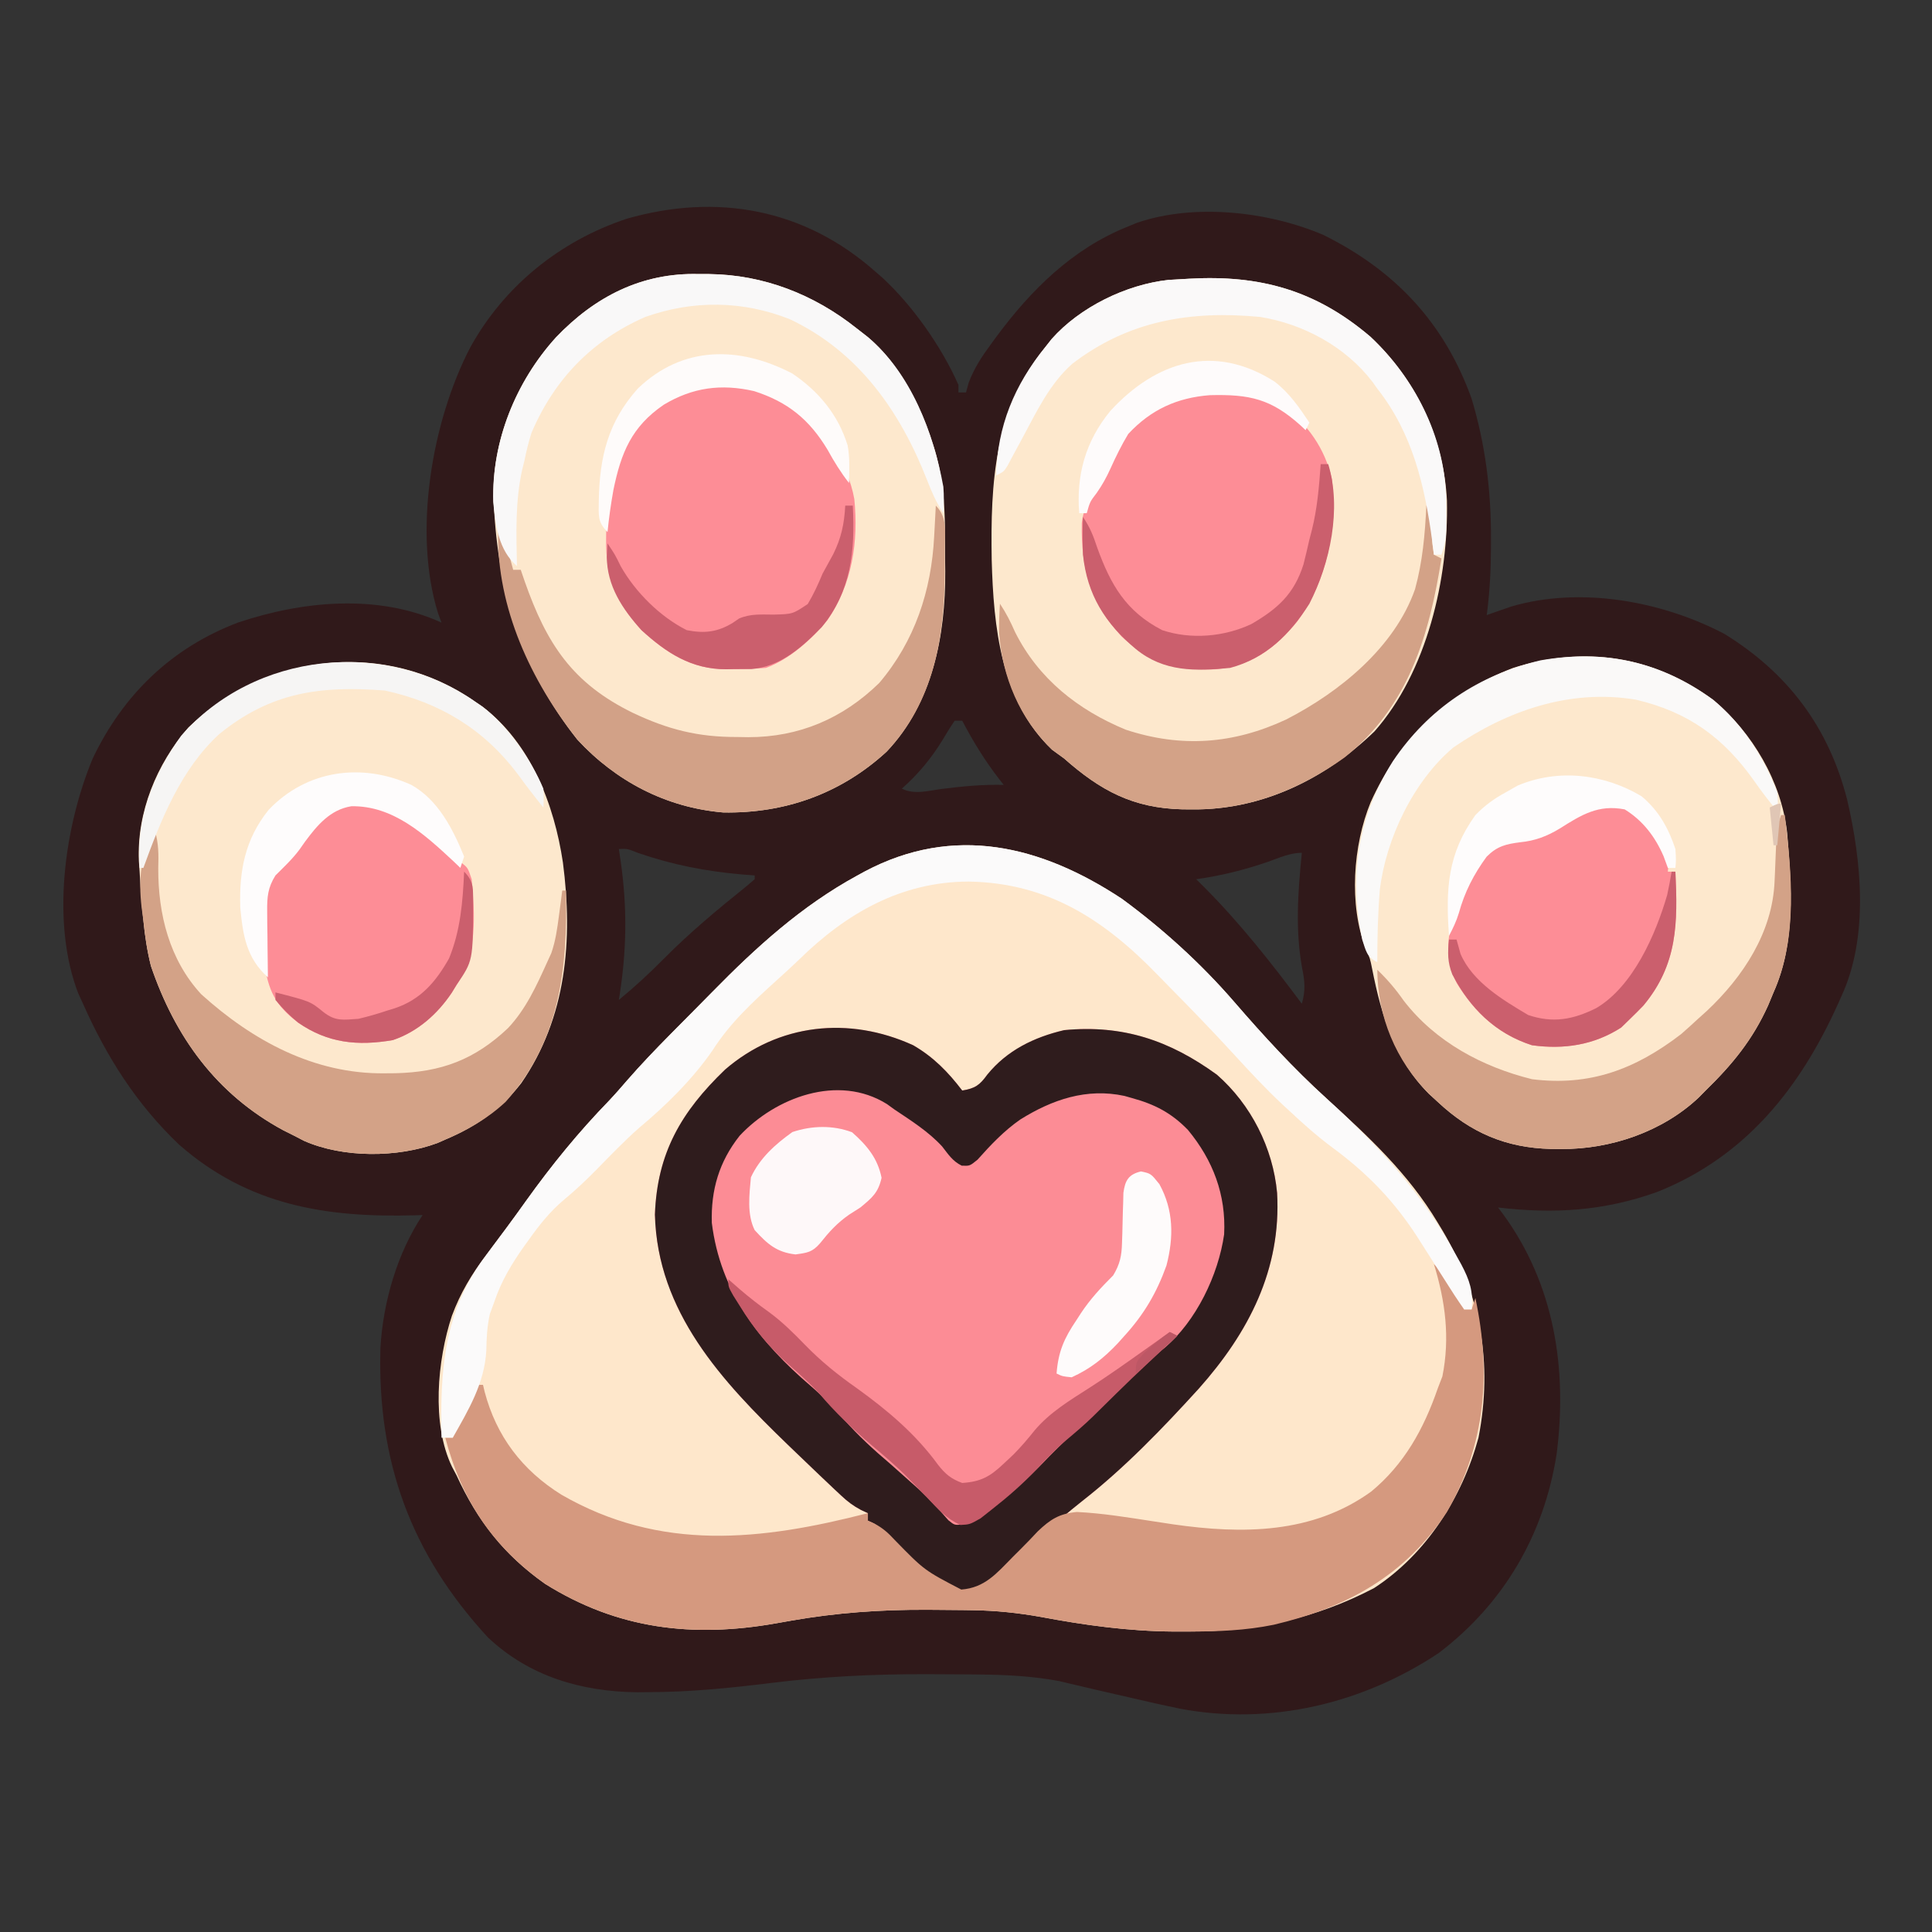 <?xml version="1.0" encoding="UTF-8"?>
<svg version="1.1" xmlns="http://www.w3.org/2000/svg" width="512" height="512">
<rect width="100%" height="100%" fill="#333333" stroke="none"/>
<path d="M0 0 C0.602 0.519 1.204 1.039 1.824 1.574 C9.959 9.102 17.509 19.883 22 30 C22 30.66 22 31.32 22 32 C22.66 32 23.32 32 24 32 C24.235 31.151 24.469 30.301 24.711 29.426 C26.164 25.564 28.197 22.479 30.625 19.188 C31.074 18.573 31.524 17.958 31.987 17.325 C41.245 4.81 52.283 -6.151 67 -12 C67.767 -12.317 68.534 -12.634 69.324 -12.961 C84.568 -18.178 104.114 -15.961 118.688 -9.75 C137.677 -0.352 150.748 13.51 157.973 33.602 C161.663 45.81 163.193 58.23 163.125 70.938 C163.123 71.811 163.121 72.684 163.119 73.583 C163.08 79.447 162.776 85.182 162 91 C162.58 90.795 163.16 90.59 163.758 90.379 C164.539 90.109 165.32 89.84 166.125 89.562 C166.891 89.296 167.656 89.029 168.445 88.754 C186.819 83.332 208.42 87.286 225 96 C241.866 106.396 252.608 120.765 257.497 139.852 C261.348 156.285 263.274 176.304 256 192 C255.726 192.615 255.452 193.229 255.17 193.862 C245.068 216.345 230.571 234.559 207.188 243.875 C193.031 248.939 179.846 249.736 165 248 C165.447 248.594 165.895 249.189 166.355 249.801 C179.948 268.436 183.431 290.84 180.504 313.473 C177.133 334.833 166.428 353.051 149.246 366.09 C129.088 379.499 104.63 385.336 80.711 380.82 C76.459 379.943 72.228 378.988 68 378 C65.068 377.325 62.137 376.651 59.204 375.979 C57.333 375.548 55.464 375.11 53.597 374.663 C52.736 374.461 51.875 374.259 50.988 374.051 C49.867 373.783 49.867 373.783 48.724 373.509 C41.707 372.198 34.703 371.827 27.578 371.762 C26.692 371.752 25.807 371.743 24.894 371.733 C22.013 371.708 19.131 371.696 16.25 371.688 C15.258 371.684 14.265 371.68 13.243 371.676 C-0.51 371.65 -13.978 372.309 -27.625 374 C-38.456 375.339 -49.066 376.407 -60 376.438 C-61.037 376.447 -62.074 376.457 -63.143 376.467 C-77.933 376.302 -91.766 372.245 -102.688 361.938 C-123.191 339.71 -132.028 315.225 -131.184 285.224 C-130.494 273.111 -126.745 260.117 -120 250 C-120.643 250.021 -121.286 250.042 -121.949 250.063 C-145.62 250.73 -166.178 247.45 -184.547 231.336 C-195.776 220.644 -203.721 208.155 -210 194 C-210.415 193.1 -210.83 192.2 -211.258 191.273 C-218.492 172.506 -214.969 147.205 -207.441 129.027 C-199.385 112.107 -186.514 99.658 -168.953 92.992 C-151.869 87.252 -131.846 85.279 -115 93 C-115.309 92.154 -115.619 91.309 -115.938 90.438 C-122.567 68.988 -117.578 39.696 -107.375 20.062 C-98.367 3.761 -83.594 -8.123 -66.008 -14 C-41.992 -20.919 -18.777 -16.672 0 0 Z M21 119 C19.873 120.645 18.823 122.344 17.812 124.062 C14.726 129.082 11.39 133.09 7 137 C10.362 138.681 14.059 137.527 17.688 137.062 C23.17 136.37 28.47 135.874 34 136 C33.437 135.29 33.437 135.29 32.863 134.566 C29.037 129.622 25.897 124.537 23 119 C22.34 119 21.68 119 21 119 Z M-68 153 C-67.856 153.955 -67.711 154.91 -67.562 155.895 C-65.715 168.761 -65.89 180.097 -68 193 C-63.805 189.534 -59.888 185.935 -56.062 182.062 C-49.164 175.102 -41.768 168.947 -34.125 162.82 C-33.073 161.919 -33.073 161.919 -32 161 C-32 160.67 -32 160.34 -32 160 C-33.114 159.914 -34.227 159.827 -35.375 159.738 C-45.037 158.884 -53.769 157.193 -62.938 154.023 C-65.778 152.894 -65.778 152.894 -68 153 Z M104.062 156.375 C97.778 158.539 91.598 160.081 85 161 C85.732 161.727 86.464 162.454 87.219 163.203 C96.755 172.793 104.923 183.181 113 194 C114.01 190.439 113.812 188.145 113.062 184.5 C111.226 174.274 111.979 164.286 113 154 C109.839 154 107.016 155.336 104.062 156.375 Z " fill="#30191A" transform="translate(232,72)"/>
<path d="M0 0 C10.837 7.958 20.995 17.179 29.793 27.359 C37.488 36.261 45.452 44.947 54.168 52.859 C65.284 62.966 75.89 72.798 83.668 85.797 C84.064 86.451 84.46 87.104 84.868 87.778 C95.074 104.92 98.32 123.058 94.484 142.797 C90.195 158.557 80.687 173.632 66.82 182.648 C51.262 190.815 35.057 194.191 17.605 194.172 C16.308 194.172 15.01 194.173 13.674 194.174 C1.722 194.084 -9.893 192.488 -21.627 190.278 C-27.573 189.221 -33.384 188.614 -39.422 188.523 C-40.191 188.511 -40.96 188.499 -41.753 188.486 C-44.258 188.454 -46.764 188.435 -49.27 188.422 C-50.56 188.414 -50.56 188.414 -51.876 188.405 C-64.042 188.366 -75.727 189.184 -87.707 191.297 C-88.371 191.414 -89.034 191.531 -89.718 191.651 C-90.371 191.766 -91.024 191.882 -91.697 192 C-113.661 195.874 -133.639 193.592 -152.887 181.523 C-163.802 173.817 -170.812 164.815 -176.332 152.797 C-176.728 152.051 -177.124 151.304 -177.531 150.535 C-183.027 139.178 -181.451 122.206 -177.568 110.491 C-175.31 104.42 -172.361 99.5 -168.457 94.359 C-167.891 93.598 -167.325 92.836 -166.742 92.052 C-165.548 90.445 -164.351 88.842 -163.149 87.241 C-161.345 84.814 -159.58 82.364 -157.824 79.902 C-151.084 70.498 -144.015 61.821 -135.957 53.52 C-134.289 51.752 -132.702 49.931 -131.117 48.088 C-127.465 43.901 -123.644 39.914 -119.738 35.965 C-119.029 35.248 -118.32 34.53 -117.589 33.791 C-116.095 32.283 -114.599 30.776 -113.102 29.271 C-111.598 27.757 -110.1 26.237 -108.605 24.714 C-96.938 12.815 -84.93 1.905 -70.207 -6.141 C-69.544 -6.503 -68.882 -6.866 -68.199 -7.24 C-44.583 -19.778 -21.511 -14.223 0 0 Z " fill="#FEE7CB" transform="translate(297.332,238.203)"/>
<path d="M0 0 C5.379 3.119 9.255 7.085 13 12 C16.408 11.442 17.626 10.59 19.625 7.812 C24.879 1.348 31.995 -2.113 40 -4 C55.606 -5.495 67.994 -1.266 80.496 7.812 C89.538 15.712 95.358 27.253 96.441 39.121 C97.597 59.44 88.891 76.152 75.68 91.008 C66.061 101.573 56.025 112.019 44.75 120.828 C41.162 123.662 37.707 126.634 34.25 129.625 C33.328 130.416 33.328 130.416 32.388 131.222 C28.622 134.483 25.09 137.877 21.667 141.498 C18.629 144.236 16.709 145.025 12.59 144.879 C8.58 143.897 6.662 142.623 3.562 139.938 C2.627 139.132 1.691 138.326 0.727 137.496 C-2.434 134.603 -5.483 131.631 -8.441 128.531 C-9.94 126.902 -9.94 126.902 -12 126 C-12 125.34 -12 124.68 -12 124 C-12.895 123.587 -12.895 123.587 -13.808 123.166 C-15.899 122.054 -17.355 120.951 -19.074 119.34 C-19.651 118.802 -20.227 118.265 -20.822 117.711 C-21.437 117.126 -22.053 116.54 -22.688 115.938 C-23.337 115.323 -23.987 114.709 -24.657 114.076 C-26.78 112.06 -28.891 110.032 -31 108 C-31.726 107.303 -32.452 106.605 -33.2 105.887 C-50.694 89.003 -67.783 70.709 -68.438 44.875 C-67.854 28.565 -61.488 17.649 -49.844 6.453 C-35.689 -5.758 -17.035 -7.774 0 0 Z " fill="#FC8C95" transform="translate(242,277)"/>
<path d="M0 0 C18.67 -1.049 33.493 3.045 47.968 15.39 C60.072 26.735 67.397 42.212 68.237 58.821 C68.677 79.443 62.977 104.173 49.027 119.972 C35.965 132.58 19.256 140.769 0.968 140.64 C-0.475 140.63 -0.475 140.63 -1.947 140.621 C-14.927 140.289 -23.536 135.71 -33.219 127.14 C-34.271 126.377 -35.323 125.614 -36.407 124.828 C-49.988 111.85 -51.924 92.348 -52.407 74.507 C-52.735 53.975 -51.768 34.747 -38.219 18.14 C-37.67 17.443 -37.121 16.745 -36.555 16.027 C-29.078 7.545 -16.801 1.558 -5.598 0.324 C-3.732 0.222 -1.865 0.118 0 0 Z " fill="#FDE8CD" transform="translate(315.219,73.86)"/>
<path d="M0 0 C1.406 0.002 1.406 0.002 2.84 0.004 C17.272 0.186 30.619 5.416 41.875 14.375 C42.865 15.147 43.855 15.919 44.875 16.715 C53.059 23.6 58.656 34.331 61.875 44.375 C62.133 45.173 62.391 45.971 62.657 46.793 C65.078 55.155 65.369 63.15 65.321 71.782 C65.313 74.108 65.341 76.432 65.373 78.758 C65.453 95.86 62.02 113.723 49.84 126.57 C37.71 137.712 22.886 142.969 6.562 142.688 C-8.567 141.405 -21.883 134.446 -32.125 123.375 C-46.265 105.529 -52.682 85.86 -54.125 63.375 C-54.197 62.26 -54.269 61.145 -54.344 59.996 C-54.837 44.218 -48.372 28.479 -37.812 16.812 C-27.471 5.966 -15.007 -0.395 0 0 Z " fill="#FDE8CD" transform="translate(185.125,72.625)"/>
<path d="M0 0 C10.353 8.676 18.042 21.657 19.543 35.156 C20.744 49.35 21.866 64.25 15.938 77.5 C15.463 78.643 14.989 79.787 14.5 80.965 C10.39 90.065 5.027 96.591 -2.062 103.5 C-2.67 104.116 -3.277 104.732 -3.902 105.367 C-13.523 114.447 -27.294 119.095 -40.312 119 C-41.691 118.991 -41.691 118.991 -43.097 118.983 C-54.993 118.672 -64.333 114.683 -73.062 106.5 C-73.835 105.792 -74.607 105.085 -75.402 104.355 C-84.508 95.219 -87.965 83.685 -90.422 71.305 C-90.981 68.507 -90.981 68.507 -92.078 66.008 C-96.662 54.331 -95.51 38.528 -90.821 27.104 C-83.106 9.992 -70.49 -1.75 -53.062 -8.5 C-34.102 -14.435 -16.041 -11.74 0 0 Z " fill="#FDE8CD" transform="translate(454.062,185.5)"/>
<path d="M0 0 C0.612 0.416 1.225 0.833 1.855 1.262 C14.659 11.018 20.884 27.205 23.178 42.573 C25.851 63.076 24.151 83.639 12.125 101.062 C6.674 108.047 0.123 112.584 -8 116 C-9.019 116.451 -9.019 116.451 -10.059 116.91 C-20.646 120.855 -35.117 120.907 -45.465 116.316 C-46.301 115.882 -47.138 115.448 -48 115 C-48.971 114.514 -49.941 114.028 -50.941 113.527 C-68.669 103.95 -79.594 88.805 -86 70 C-86.998 66.012 -87.59 62.088 -88 58 C-88.164 56.391 -88.164 56.391 -88.332 54.75 C-88.619 51.501 -88.826 48.257 -89 45 C-89.066 44.073 -89.131 43.146 -89.199 42.191 C-89.744 29.246 -84.517 16.465 -76.039 6.754 C-55.291 -13.03 -23.694 -16.623 0 0 Z " fill="#FDE8CD" transform="translate(126,186)"/>
<path d="M0 0 C5.379 3.119 9.255 7.085 13 12 C16.408 11.442 17.626 10.59 19.625 7.812 C24.879 1.348 31.995 -2.113 40 -4 C55.606 -5.495 67.994 -1.266 80.496 7.812 C89.538 15.712 95.358 27.253 96.441 39.121 C97.597 59.44 88.891 76.152 75.68 91.008 C66.061 101.573 56.025 112.019 44.75 120.828 C41.162 123.662 37.707 126.634 34.25 129.625 C33.328 130.416 33.328 130.416 32.388 131.222 C28.622 134.483 25.09 137.877 21.667 141.498 C18.629 144.236 16.709 145.025 12.59 144.879 C8.58 143.897 6.662 142.623 3.562 139.938 C2.627 139.132 1.691 138.326 0.727 137.496 C-2.434 134.603 -5.483 131.631 -8.441 128.531 C-9.94 126.902 -9.94 126.902 -12 126 C-12 125.34 -12 124.68 -12 124 C-12.895 123.587 -12.895 123.587 -13.808 123.166 C-15.899 122.054 -17.355 120.951 -19.074 119.34 C-19.651 118.802 -20.227 118.265 -20.822 117.711 C-21.437 117.126 -22.053 116.54 -22.688 115.938 C-23.337 115.323 -23.987 114.709 -24.657 114.076 C-26.78 112.06 -28.891 110.032 -31 108 C-31.726 107.303 -32.452 106.605 -33.2 105.887 C-50.694 89.003 -67.783 70.709 -68.438 44.875 C-67.854 28.565 -61.488 17.649 -49.844 6.453 C-35.689 -5.758 -17.035 -7.774 0 0 Z M-46 24 C-51.424 30.869 -53.617 38.326 -53.363 47.047 C-51.116 65.313 -40.79 78.638 -27.125 90.312 C-23.983 93.012 -21.237 95.891 -18.5 99 C-14.608 103.411 -10.483 107.209 -6 111 C-4.306 112.493 -2.619 113.994 -0.938 115.5 C-0.097 116.25 0.743 117 1.609 117.773 C4.356 120.332 6.878 123.044 9.332 125.883 C10.984 127.218 10.984 127.218 13.301 126.969 C16.819 125.706 19.491 123.686 22.375 121.375 C22.949 120.924 23.522 120.473 24.113 120.009 C28.381 116.61 32.27 112.981 36 109 C39.643 105.289 43.41 101.752 47.25 98.25 C51.968 93.927 56.547 89.508 61.02 84.93 C62.791 83.203 64.597 81.743 66.562 80.25 C74.965 73.196 80.884 60.879 82.41 50.105 C82.945 39.64 79.462 30.466 72.812 22.438 C68.432 17.925 64.019 15.653 58 14 C57.337 13.812 56.675 13.624 55.992 13.43 C45.979 11.27 36.864 14.387 28.375 19.688 C24.035 22.71 20.555 26.405 17.043 30.34 C15 32 15 32 12.867 31.914 C10.445 30.728 9.304 28.907 7.672 26.816 C4.027 22.857 -0.551 19.979 -5 17 C-5.637 16.539 -6.274 16.077 -6.93 15.602 C-19.86 7.499 -36.531 13.849 -46 24 Z " fill="#2F1C1D" transform="translate(242,277)"/>
<path d="M0 0 C3.193 3.099 5.678 6.186 8 10 C8 10.66 8 11.32 8 12 C8.66 12 9.32 12 10 12 C10.33 11.01 10.66 10.02 11 9 C15.223 28.91 13.686 47.865 3.438 65.723 C-7.74 82.677 -23.053 91.001 -42.419 95.571 C-49.969 97.118 -57.371 97.384 -65.062 97.375 C-66.36 97.376 -67.658 97.376 -68.994 97.377 C-80.946 97.287 -92.561 95.691 -104.295 93.481 C-110.241 92.424 -116.052 91.817 -122.09 91.727 C-122.859 91.714 -123.628 91.702 -124.421 91.689 C-126.926 91.657 -129.432 91.639 -131.938 91.625 C-132.797 91.619 -133.657 91.614 -134.544 91.608 C-146.71 91.569 -158.395 92.388 -170.375 94.5 C-171.039 94.617 -171.702 94.734 -172.386 94.854 C-173.039 94.969 -173.692 95.085 -174.365 95.204 C-196.329 99.077 -216.307 96.795 -235.555 84.727 C-249.518 74.867 -257.701 62.427 -262 46 C-261.34 46 -260.68 46 -260 46 C-259.888 45.274 -259.776 44.549 -259.66 43.801 C-258.97 40.874 -257.945 38.777 -256.438 36.188 C-255.982 35.397 -255.527 34.607 -255.059 33.793 C-254.709 33.201 -254.36 32.61 -254 32 C-253.34 32 -252.68 32 -252 32 C-251.78 32.926 -251.78 32.926 -251.555 33.871 C-248.44 45.634 -241.622 54.624 -231.224 61.107 C-204.937 76.268 -178.336 73.298 -150 66 C-150 66.66 -150 67.32 -150 68 C-149.404 68.266 -148.809 68.531 -148.195 68.805 C-145.937 70.034 -144.613 71.248 -142.875 73.125 C-135.039 81.15 -135.039 81.15 -125.25 86.25 C-118.995 85.769 -115.889 81.947 -111.688 77.688 C-110.909 76.91 -110.13 76.133 -109.328 75.332 C-107.854 73.855 -106.402 72.355 -104.984 70.824 C-101.642 67.641 -99.275 66.118 -94.613 65.688 C-87.801 66.018 -81.132 67.129 -74.397 68.16 C-73.524 68.293 -72.65 68.426 -71.75 68.562 C-70.869 68.697 -69.989 68.831 -69.081 68.969 C-50.79 71.602 -32.181 71.518 -16.625 60.285 C-7.837 53.026 -2.68 43.651 1 33 C1.413 31.927 1.825 30.855 2.25 29.75 C4.297 19.516 3.041 9.884 0 0 Z " fill="#D5997F" transform="translate(380,335)"/>
<path d="M0 0 C7.553 6.121 14.029 14.742 15.767 24.502 C16.914 35.827 15.197 47.039 8.68 56.57 C4.491 61.676 -1.363 66.957 -7.633 69.258 C-10.448 69.477 -13.132 69.582 -15.945 69.57 C-16.679 69.586 -17.414 69.603 -18.17 69.619 C-27.387 69.627 -33.991 65.319 -40.633 59.258 C-47.293 51.905 -50.181 44.98 -50.008 35.133 C-49.998 34.299 -49.988 33.465 -49.977 32.606 C-49.706 21.706 -48.136 11.608 -40.633 3.258 C-28.877 -7.899 -13.57 -8.98 0 0 Z " fill="#FD8D96" transform="translate(210.633,107.742)"/>
<path d="M0 0 C6.745 5.04 11.208 11.366 13.148 19.605 C14.438 32.878 11.887 46.492 3.898 57.355 C-1.991 64.481 -8.239 69.053 -17.621 69.977 C-28.183 70.297 -34.78 68.564 -42.602 61.293 C-50.867 52.394 -53.41 43.288 -53.172 31.211 C-52.38 24.766 -48.368 19.88 -44.852 14.605 C-44.284 13.295 -43.722 11.983 -43.164 10.668 C-40.067 4.353 -34.149 0.266 -27.727 -2.332 C-18.556 -4.886 -8.305 -4.925 0 0 Z " fill="#FD8D96" transform="translate(339.852,107.395)"/>
<path d="M0 0 C10.837 7.958 20.995 17.179 29.793 27.359 C37.488 36.261 45.452 44.947 54.168 52.859 C68.198 65.616 79.566 78 88.73 94.734 C89.125 95.444 89.52 96.154 89.927 96.886 C92.114 101.031 93.142 103.988 92.668 108.797 C92.008 108.797 91.348 108.797 90.668 108.797 C88.895 106.266 87.237 103.73 85.605 101.109 C84.605 99.541 83.604 97.973 82.602 96.406 C81.216 94.231 79.832 92.055 78.45 89.877 C72.225 80.153 65.063 72.756 55.781 65.922 C51.756 62.925 48.071 59.67 44.418 56.234 C43.55 55.437 43.55 55.437 42.664 54.623 C38.037 50.298 33.757 45.68 29.483 41.013 C24.086 35.133 18.555 29.393 12.941 23.72 C11.797 22.559 10.658 21.393 9.525 20.222 C-4.69 5.539 -19.605 -4.233 -40.645 -4.578 C-58.571 -4.523 -73.101 3.852 -85.637 16.164 C-87.521 17.979 -89.452 19.735 -91.395 21.488 C-97.852 27.347 -103.862 32.859 -108.57 40.262 C-113.912 47.949 -120.902 54.808 -128.07 60.789 C-131.94 64.224 -135.527 67.952 -139.146 71.648 C-141.967 74.51 -144.801 77.225 -147.91 79.773 C-151.534 82.829 -154.273 86.264 -157.02 90.109 C-157.496 90.769 -157.972 91.428 -158.463 92.107 C-161.763 96.772 -164.51 101.352 -166.332 106.797 C-166.724 107.869 -167.116 108.942 -167.52 110.047 C-168.258 113.454 -168.385 116.273 -168.457 119.734 C-168.954 128.442 -173.135 135.35 -177.332 142.797 C-178.322 142.797 -179.312 142.797 -180.332 142.797 C-180.721 124.755 -179.727 109.198 -168.457 94.359 C-167.891 93.598 -167.325 92.836 -166.742 92.052 C-165.548 90.445 -164.351 88.842 -163.149 87.241 C-161.345 84.814 -159.58 82.364 -157.824 79.902 C-151.084 70.498 -144.015 61.821 -135.957 53.52 C-134.289 51.752 -132.702 49.931 -131.117 48.088 C-127.465 43.901 -123.644 39.914 -119.738 35.965 C-119.029 35.248 -118.32 34.53 -117.589 33.791 C-116.095 32.283 -114.599 30.776 -113.102 29.271 C-111.598 27.757 -110.1 26.237 -108.605 24.714 C-96.938 12.815 -84.93 1.905 -70.207 -6.141 C-69.544 -6.503 -68.882 -6.866 -68.199 -7.24 C-44.583 -19.778 -21.511 -14.223 0 0 Z " fill="#FBFAFA" transform="translate(297.332,238.203)"/>
<path d="M0 0 C4.573 3.041 8.84 6.869 11 12 C11.188 14.812 11.188 14.812 11 17 C11.66 17 12.32 17 13 17 C13.637 30.53 13.622 41.582 4.5 52.5 C3.354 53.687 2.19 54.857 1 56 C0.216 56.763 -0.568 57.526 -1.375 58.312 C-8.605 62.96 -16.523 64.162 -25 63 C-33.885 60.152 -40.11 54.398 -44.938 46.562 C-48.532 39.528 -47.258 33.196 -45.117 25.887 C-42.65 19.513 -39.007 12.606 -33 9 C-30.809 8.48 -30.809 8.48 -28.438 8.188 C-22.216 7.109 -17.383 4.164 -12 1 C-7.89 -1.332 -4.484 -1.533 0 0 Z " fill="#FD8D96" transform="translate(431,214)"/>
<path d="M0 0 C6.126 2.81 11.099 6.746 16.203 11.105 C18.56 13.182 18.56 13.182 20.906 14.777 C22.648 16.191 22.648 16.191 23.648 19.191 C24.512 28.666 25.178 39.061 19.648 47.191 C19.224 47.882 18.8 48.573 18.363 49.285 C14.574 54.943 9.302 59.624 2.758 61.828 C-6.591 63.438 -14.497 62.634 -22.352 57.191 C-28.461 52.615 -30.249 48.645 -31.352 41.191 C-31.644 37.976 -31.721 34.794 -31.727 31.566 C-31.751 30.759 -31.776 29.953 -31.801 29.121 C-31.829 23.303 -30.707 19.964 -27.352 15.191 C-25.899 13.96 -24.443 12.729 -22.926 11.578 C-21.046 9.922 -19.736 8.109 -18.289 6.066 C-13.462 -0.545 -7.933 -2.728 0 0 Z " fill="#FD8D96" transform="translate(101.352,213.809)"/>
<path d="M0 0 C1.075 3.449 1.037 6.529 0.938 10.125 C0.897 22.206 3.861 34.347 12.355 43.516 C25.954 55.79 42.244 64.644 60.875 64.438 C61.838 64.43 62.801 64.422 63.793 64.415 C75.954 64.133 84.775 60.822 93.609 52.48 C98.371 47.437 101.166 41.266 104 35 C104.364 34.205 104.727 33.409 105.102 32.59 C106.239 29.312 106.675 26.125 107.125 22.688 C107.293 21.433 107.46 20.179 107.633 18.887 C107.815 17.458 107.815 17.458 108 16 C108.33 16 108.66 16 109 16 C109.414 36.697 107.436 55.93 93 72 C88.296 76.374 82.903 79.518 77 82 C75.981 82.451 75.981 82.451 74.941 82.91 C64.354 86.855 49.883 86.907 39.535 82.316 C38.699 81.882 37.862 81.448 37 81 C36.029 80.514 35.059 80.028 34.059 79.527 C16.326 69.948 5.414 54.805 -1 36 C-2.01 32.01 -2.578 28.091 -3 24 C-3.156 22.842 -3.312 21.685 -3.473 20.492 C-4.35 12.609 -3.772 7.026 0 0 Z " fill="#D3A287" transform="translate(41,220)"/>
<path d="M0 0 C3.262 3.262 2.327 7.23 2.38 11.676 C2.378 13.631 2.378 13.631 2.375 15.625 C2.374 16.285 2.374 16.945 2.373 17.624 C2.307 34.967 -0.602 52.082 -13.035 65.195 C-25.165 76.337 -39.989 81.594 -56.312 81.312 C-71.442 80.03 -84.758 73.071 -95 62 C-107.309 46.464 -116.341 27.115 -116 7 C-113.81 10.285 -113.002 13.207 -112 17 C-111.34 17 -110.68 17 -110 17 C-109.648 18.027 -109.296 19.055 -108.934 20.113 C-103.135 36.598 -96.35 47.077 -80.219 54.944 C-70.916 59.342 -62.979 61.346 -52.688 61.312 C-51.706 61.329 -50.724 61.345 -49.713 61.361 C-36.282 61.37 -24.649 56.435 -15 47 C-5.565 35.903 -1.171 22.537 -0.438 8.188 C-0.373 7.005 -0.373 7.005 -0.307 5.799 C-0.201 3.866 -0.1 1.933 0 0 Z " fill="#D2A187" transform="translate(248,134)"/>
<path d="M0 0 C0.33 0 0.66 0 1 0 C1.049 0.927 1.098 1.854 1.148 2.809 C1.261 4.605 1.261 4.605 1.375 6.438 C1.479 8.23 1.479 8.23 1.586 10.059 C1.791 11.515 1.791 11.515 2 13 C2.99 13.495 2.99 13.495 4 14 C0.736 34.57 -4.796 53.321 -21.688 66.75 C-33.686 75.314 -47.029 80.604 -61.812 80.5 C-62.774 80.494 -63.736 80.487 -64.728 80.48 C-77.708 80.148 -86.317 75.57 -96 67 C-97.578 65.855 -97.578 65.855 -99.188 64.688 C-107.743 56.512 -112.399 45.42 -113.238 33.664 C-113.248 31.093 -113.188 28.563 -113 26 C-111.315 28.528 -110.215 30.748 -109 33.5 C-102.784 45.895 -92.325 54.154 -79.656 59.379 C-64.925 64.228 -51.125 63.194 -37.172 56.68 C-23.019 49.445 -8.395 37.548 -3.004 22.156 C-0.997 14.857 -0.353 7.543 0 0 Z " fill="#D3A287" transform="translate(378,134)"/>
<path d="M0 0 C0.33 0 0.66 0 1 0 C2.815 15.479 4.505 32.46 -2 47 C-2.474 48.143 -2.949 49.287 -3.438 50.465 C-7.548 59.565 -12.911 66.091 -20 73 C-20.607 73.616 -21.214 74.232 -21.84 74.867 C-31.46 83.947 -45.232 88.595 -58.25 88.5 C-59.169 88.494 -60.088 88.489 -61.034 88.483 C-72.931 88.172 -82.27 84.183 -91 76 C-91.772 75.292 -92.544 74.585 -93.34 73.855 C-102.09 65.076 -106.941 53.46 -107 41 C-104.321 43.569 -102.123 46.152 -100 49.188 C-91.588 60.098 -79.195 66.726 -66 70 C-50.696 71.917 -38.646 67.393 -26.5 58.062 C-24.977 56.734 -23.477 55.38 -22 54 C-21.223 53.301 -20.445 52.603 -19.645 51.883 C-10.051 42.852 -2.26 31.067 -1.719 17.559 C-1.681 16.728 -1.644 15.897 -1.605 15.041 C-1.535 13.301 -1.465 11.562 -1.395 9.822 C-1.357 8.993 -1.32 8.163 -1.281 7.309 C-1.251 6.554 -1.221 5.799 -1.189 5.021 C-1 3 -1 3 0 0 Z " fill="#D3A287" transform="translate(472,216)"/>
<path d="M0 0 C7.764 6.454 13.339 15.114 16.938 24.5 C17.125 27.438 17.125 27.438 16.938 29.5 C14.849 26.944 12.852 24.377 10.965 21.668 C2.788 10.007 -6.642 3.176 -20.547 -0.082 C-38.002 -2.982 -54.619 2.803 -68.875 12.562 C-79.454 21.431 -86.799 36.799 -88.405 50.403 C-88.909 56.763 -89.075 63.121 -89.062 69.5 C-91.915 68.074 -92.067 66.485 -93.062 63.5 C-96.556 46.467 -94.178 30.878 -84.931 16.225 C-75.529 2.251 -62.129 -6.637 -45.812 -10.5 C-28.869 -13.458 -13.909 -10.18 0 0 Z " fill="#FAF9F8" transform="translate(454.062,185.5)"/>
<path d="M0 0 C18.67 -1.049 33.493 3.045 47.968 15.39 C59.575 26.27 67.445 41.518 67.996 57.574 C68.163 68.994 68.163 68.994 66.781 73.14 C66.121 73.14 65.461 73.14 64.781 73.14 C64.634 71.954 64.487 70.768 64.335 69.546 C62.365 54.874 59.131 41.014 49.781 29.14 C49.355 28.542 48.93 27.944 48.492 27.328 C41.392 18.027 30.197 11.995 18.781 10.14 C0.324 8.381 -16.141 11.08 -31.098 22.585 C-37.062 27.896 -40.495 35.2 -44.219 42.14 C-45.174 43.913 -46.132 45.684 -47.094 47.453 C-47.463 48.15 -47.832 48.847 -48.211 49.566 C-49.219 51.14 -49.219 51.14 -51.219 52.14 C-50.932 39.123 -46.414 28.185 -38.219 18.14 C-37.67 17.443 -37.121 16.745 -36.555 16.027 C-29.078 7.545 -16.801 1.558 -5.598 0.324 C-3.732 0.222 -1.865 0.118 0 0 Z " fill="#FAF9F9" transform="translate(315.219,73.86)"/>
<path d="M0 0 C1.406 0.002 1.406 0.002 2.84 0.004 C17.272 0.186 30.619 5.416 41.875 14.375 C42.865 15.147 43.855 15.919 44.875 16.715 C56.285 26.313 62.289 42.112 64.875 56.375 C65.062 58.781 65.04 60.962 64.875 63.375 C62.982 60.536 61.8 57.79 60.567 54.625 C53.451 36.417 42.417 20.609 24.25 12 C11.771 7.017 -1.44 6.863 -14.125 11.375 C-28.232 17.519 -38.298 27.981 -44.285 42.113 C-45.05 44.524 -45.624 46.896 -46.125 49.375 C-46.427 50.593 -46.427 50.593 -46.734 51.836 C-48.612 60.287 -48.307 68.772 -48.125 77.375 C-53.03 73.184 -53.81 66.563 -54.418 60.406 C-54.858 44.468 -48.491 28.611 -37.812 16.812 C-27.471 5.966 -15.007 -0.395 0 0 Z " fill="#F9F8F8" transform="translate(185.125,72.625)"/>
<path d="M0 0 C0.99 0.866 1.98 1.732 3 2.625 C5.506 4.785 8.052 6.776 10.75 8.688 C14.289 11.285 17.258 14.225 20.312 17.375 C24.584 21.774 29.084 25.395 34.102 28.91 C42.282 34.808 49.625 41.001 55.59 49.18 C57.471 51.608 59.1 52.959 62 54 C66.961 53.666 69.355 52.322 72.938 48.938 C73.809 48.12 74.68 47.303 75.578 46.461 C77.606 44.4 79.396 42.324 81.188 40.062 C85.273 35.234 90.511 32.12 95.777 28.742 C100.428 25.756 104.933 22.576 109.438 19.375 C110.19 18.842 110.942 18.308 111.716 17.759 C113.479 16.508 115.24 15.254 117 14 C117.99 14.495 117.99 14.495 119 15 C118.557 15.412 118.114 15.825 117.658 16.25 C107.014 26.156 107.014 26.156 96.664 36.367 C94.405 38.584 92.004 40.606 89.582 42.641 C86.727 45.094 84.12 47.795 81.559 50.551 C77.925 54.359 74.016 57.754 69.875 61 C68.882 61.784 67.89 62.568 66.867 63.375 C64 65 64 65 61.527 65.133 C57.8 63.462 55.453 60.829 52.688 57.875 C51.532 56.679 50.374 55.485 49.215 54.293 C48.66 53.72 48.106 53.147 47.535 52.556 C44.527 49.507 41.268 46.763 38 44 C32.926 39.661 28.304 35.304 24.012 30.191 C21.513 27.469 18.767 25.066 16 22.625 C10.754 17.955 6.684 13.013 3 7 C2.444 6.121 1.889 5.242 1.316 4.336 C0 2 0 2 0 0 Z " fill="#C75B69" transform="translate(193,339)"/>
<path d="M0 0 C3.926 3.477 6.769 6.846 7.812 12.062 C6.953 16.015 5.281 17.382 2.188 19.938 C1.218 20.556 0.249 21.175 -0.75 21.812 C-3.979 24.053 -6.087 26.401 -8.516 29.449 C-10.56 31.795 -11.878 31.946 -15 32.375 C-20.03 31.798 -22.457 29.597 -25.812 25.938 C-27.907 21.749 -27.231 16.498 -26.812 11.938 C-24.457 6.849 -20.353 3.172 -15.812 -0.062 C-10.671 -1.776 -5.095 -1.925 0 0 Z " fill="#FEF8F9" transform="translate(225.812,300.062)"/>
<path d="M0 0 C7.101 3.967 11.029 11.68 14 19 C13.505 20.485 13.505 20.485 13 22 C12.394 21.42 11.788 20.84 11.164 20.242 C3.525 13.12 -4.848 5.462 -15.883 5.664 C-21.461 6.549 -24.907 10.666 -28.125 15 C-28.607 15.686 -29.089 16.372 -29.586 17.078 C-31.472 19.642 -33.753 21.753 -36 24 C-38.01 27.209 -38.237 29.667 -38.195 33.422 C-38.189 34.447 -38.182 35.471 -38.176 36.527 C-38.159 37.591 -38.142 38.654 -38.125 39.75 C-38.116 40.829 -38.107 41.908 -38.098 43.02 C-38.074 45.68 -38.041 48.34 -38 51 C-43.667 45.919 -44.629 39.941 -45.324 32.555 C-45.638 22.708 -44.073 14.429 -37.812 6.625 C-27.758 -3.951 -13.164 -5.963 0 0 Z " fill="#FEFCFC" transform="translate(109,208)"/>
<path d="M0 0 C0.612 0.416 1.225 0.833 1.855 1.262 C8.552 6.365 14.73 15.228 18 23 C18.125 25.75 18.125 25.75 18 28 C15.642 25.098 13.383 22.15 11.188 19.125 C2.232 7.245 -9.407 0.174 -24 -3 C-41.189 -4.323 -54.208 -2.554 -67.832 8.484 C-78.026 17.78 -83.383 31.303 -88 44 C-88.33 44 -88.66 44 -89 44 C-90.047 31.115 -85.491 19.371 -78 9 C-58.483 -13.355 -23.94 -16.797 0 0 Z " fill="#F6F5F4" transform="translate(126,186)"/>
<path d="M0 0 C0.66 0 1.32 0 2 0 C2.635 11.919 1.586 22.666 -6.223 32.184 C-11.463 37.539 -17.226 42.706 -24.863 43.301 C-26.346 43.315 -27.829 43.319 -29.312 43.312 C-30.047 43.329 -30.781 43.345 -31.537 43.361 C-40.754 43.37 -47.358 39.061 -54 33 C-59.054 27.419 -63.147 21.306 -63.188 13.562 C-63.126 12.387 -63.064 11.211 -63 10 C-61 13 -61 13 -59.5 16.062 C-55.627 22.917 -49.045 29.472 -42 33 C-37.336 33.915 -33.88 33.535 -29.812 31.062 C-29.263 30.685 -28.714 30.307 -28.148 29.918 C-25.069 28.602 -22.269 28.865 -18.938 28.875 C-13.93 28.741 -13.93 28.741 -9.938 26.074 C-8.369 23.448 -7.172 20.825 -6 18 C-5.067 16.289 -4.129 14.581 -3.188 12.875 C-1.033 8.511 -0.269 4.843 0 0 Z " fill="#CB5F6D" transform="translate(224,134)"/>
<path d="M0 0 C0.66 0 1.32 0 2 0 C5.583 11.867 2.532 26.195 -3 37 C-8.151 45.114 -14.561 51.475 -24 54 C-33.154 54.901 -41.562 55.098 -49 49 C-57.139 42.171 -61.9 34.646 -63 24 C-63.132 20.658 -63.128 17.342 -63 14 C-61.137 16.794 -60.284 18.911 -59.25 22.062 C-55.661 32.001 -51.605 39.042 -42 44 C-34.374 46.542 -25.581 45.774 -18.352 42.371 C-11.364 38.297 -7.051 34.423 -4.562 26.562 C-4.011 24.383 -3.487 22.195 -3 20 C-2.789 19.192 -2.577 18.384 -2.359 17.551 C-0.907 11.772 -0.421 5.932 0 0 Z " fill="#CB5F6D" transform="translate(350,123)"/>
<path d="M0 0 C2.625 0.562 2.625 0.562 4.875 3.375 C8.654 10.259 8.708 17.38 6.754 24.926 C4.161 32.159 0.791 37.897 -4.375 43.562 C-5.245 44.535 -5.245 44.535 -6.133 45.527 C-9.841 49.46 -13.435 52.326 -18.375 54.562 C-20.812 54.312 -20.812 54.312 -22.375 53.562 C-21.931 47.779 -20.36 44.201 -17.125 39.438 C-16.742 38.843 -16.359 38.249 -15.965 37.637 C-13.451 33.829 -10.615 30.791 -7.375 27.562 C-5.581 24.604 -5.112 22.341 -5.031 18.902 C-4.987 17.588 -4.987 17.588 -4.941 16.248 C-4.897 14.412 -4.853 12.576 -4.809 10.74 C-4.779 9.866 -4.749 8.991 -4.719 8.09 C-4.7 7.293 -4.681 6.496 -4.662 5.676 C-4.213 2.372 -3.29 0.779 0 0 Z " fill="#FEFBFB" transform="translate(302.375,310.438)"/>
<path d="M0 0 C4.574 3.806 7.137 8.412 9 14 C9.188 16.938 9.188 16.938 9 19 C8.34 19 7.68 19 7 19 C6.629 17.989 6.258 16.979 5.875 15.938 C3.645 10.762 0.389 6.47 -4.438 3.5 C-11.448 2.132 -15.934 4.963 -21.656 8.574 C-25.001 10.609 -28.209 11.828 -32.117 12.203 C-35.951 12.694 -38.244 13.241 -41.027 16.035 C-44.455 20.724 -46.855 25.393 -48.395 30.992 C-49.044 33.144 -49.947 35.018 -51 37 C-51.882 24.653 -51.433 15.328 -44 5 C-41.542 2.476 -39.088 0.676 -36 -1 C-34.948 -1.598 -33.896 -2.196 -32.812 -2.812 C-22.029 -7.366 -9.909 -5.907 0 0 Z " fill="#FEFCFC" transform="translate(435,211)"/>
<path d="M0 0 C6.98 4.736 12.097 10.874 14.621 19 C15.254 22.343 15.057 25.604 15 29 C12.794 26.185 11.033 23.318 9.312 20.188 C4.505 12.187 -1.214 7.522 -10.133 4.656 C-18.89 2.652 -26.437 3.668 -34.094 8.254 C-42.619 14.091 -45.395 20.925 -47.441 30.855 C-48.101 34.569 -48.632 38.247 -49 42 C-51.777 39.223 -51.3 37.507 -51.312 33.625 C-51.098 21.997 -48.851 12.826 -41 4 C-29.124 -7.441 -14.148 -7.378 0 0 Z " fill="#FEFBFA" transform="translate(210,99)"/>
<path d="M0 0 C0.33 0 0.66 0 1 0 C1.637 13.53 1.622 24.582 -7.5 35.5 C-8.646 36.687 -9.81 37.857 -11 39 C-11.784 39.763 -12.568 40.526 -13.375 41.312 C-20.605 45.96 -28.523 47.162 -37 46 C-46.774 42.867 -53.436 36.172 -58.133 27.223 C-59.41 23.949 -59.369 21.472 -59 18 C-58.34 18 -57.68 18 -57 18 C-56.649 19.258 -56.299 20.516 -55.938 21.812 C-52.728 29.234 -44.771 33.986 -38 38 C-31.373 40.209 -26.146 39.199 -20.035 36.191 C-10.213 30.442 -4.216 16.623 -1.176 6.164 C-0.722 4.122 -0.35 2.062 0 0 Z " fill="#CB5F6D" transform="translate(443,231)"/>
<path d="M0 0 C3.925 3.016 6.509 6.797 9.223 10.867 C8.893 11.527 8.563 12.187 8.223 12.867 C7.799 12.469 7.374 12.071 6.938 11.66 C-0.901 4.58 -6.571 3.33 -17.121 3.59 C-25.823 4.25 -32.769 7.406 -38.777 13.867 C-40.582 16.858 -42.063 19.87 -43.496 23.055 C-44.553 25.375 -45.635 27.351 -47.09 29.43 C-48.921 31.832 -48.921 31.832 -49.777 34.867 C-50.437 34.867 -51.097 34.867 -51.777 34.867 C-52.575 24.648 -50.08 15.774 -43.535 7.781 C-31.466 -5.361 -16.085 -10.252 0 0 Z " fill="#FEFBFB" transform="translate(337.777,101.133)"/>
<path d="M0 0 C2.768 2.768 2.311 4.693 2.38 8.475 C2.349 23.605 2.349 23.605 -2 30 C-2.424 30.691 -2.848 31.382 -3.285 32.094 C-7.075 37.751 -12.346 42.433 -18.891 44.637 C-28.22 46.243 -36.156 45.442 -44 40 C-46.307 38.109 -48.06 36.298 -50 34 C-50 33.34 -50 32.68 -50 32 C-40.783 34.362 -40.783 34.362 -37.312 37.188 C-34.073 39.726 -32.068 39.265 -28 39 C-25.366 38.362 -22.925 37.68 -20.375 36.812 C-19.733 36.616 -19.091 36.419 -18.43 36.217 C-11.505 33.911 -7.52 29.218 -4 23 C-0.947 15.536 -0.363 7.993 0 0 Z " fill="#CB5F6D" transform="translate(123,231)"/>
<path d="M0 0 C0.66 0.33 1.32 0.66 2 1 C-1.63 4.3 -5.26 7.6 -9 11 C-9 8 -9 8 -6.75 5.5 C-4.565 3.513 -2.411 1.697 0 0 Z " fill="#BD5765" transform="translate(310,353)"/>
<path d="M0 0 C-0.33 3.63 -0.66 7.26 -1 11 C-1.33 11 -1.66 11 -2 11 C-2.33 7.7 -2.66 4.4 -3 1 C-1 0 -1 0 0 0 Z " fill="#E0C6B5" transform="translate(472,213)"/>
</svg>
